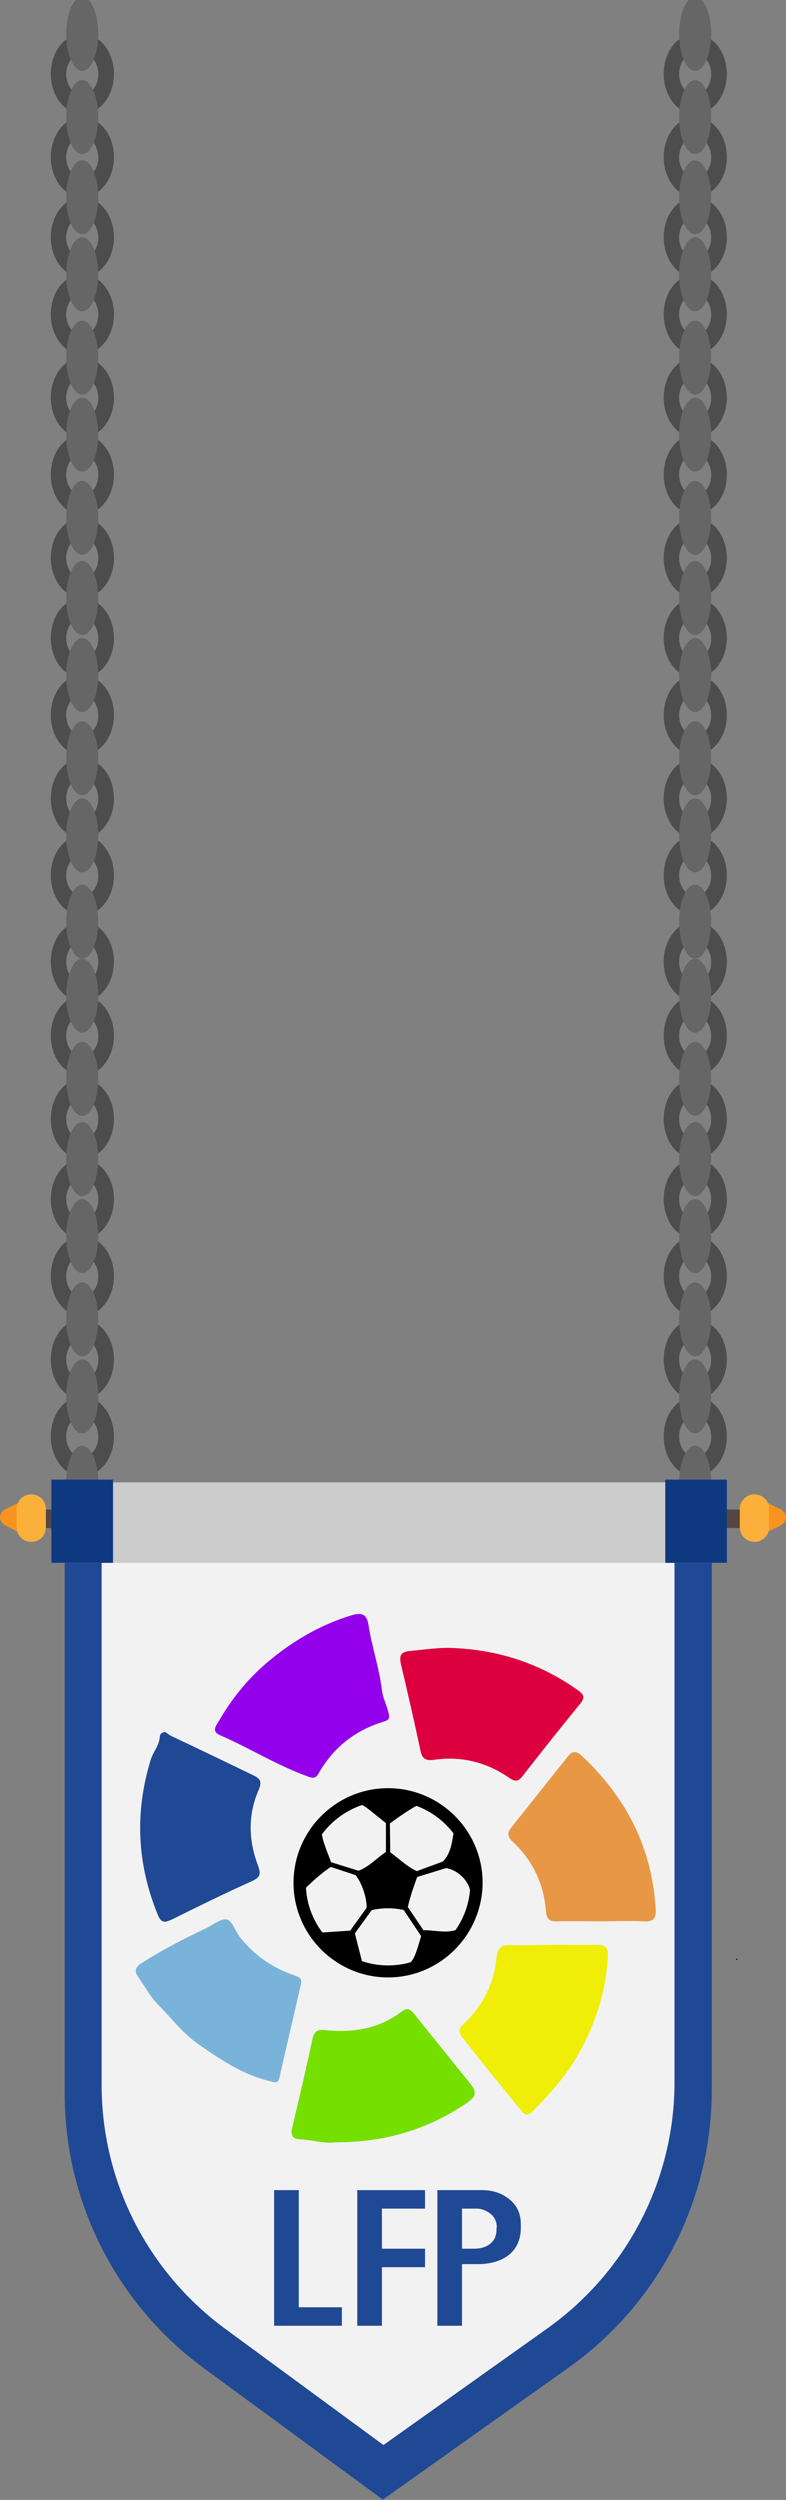 <?xml version="1.0" encoding="utf-8"?>
<!-- Generator: Adobe Illustrator 19.0.0, SVG Export Plug-In . SVG Version: 6.00 Build 0)  -->
<!DOCTYPE svg PUBLIC "-//W3C//DTD SVG 1.1//EN" "http://www.w3.org/Graphics/SVG/1.1/DTD/svg11.dtd">
<svg version="1.1" id="Layer_1" xmlns="http://www.w3.org/2000/svg" xmlns:xlink="http://www.w3.org/1999/xlink" x="0px" y="0px"
	 viewBox="-351 -189 255.2 811" style="enable-background:new -351 -189 255.2 811;" xml:space="preserve">
<rect x="-351" y="-189" width="255.2" height="811" fill="#808080" stroke="none"/>
<style type="text/css">
	.st0{fill:#4D4D4D;}
	.st1{fill:#666666;}
	.st2{fill:#F2F2F2;}
	.st3{fill:#204995;}
	.st4{fill:#F7931E;}
	.st5{fill:#534741;}
	.st6{fill:#FBB03B;}
	.st7{fill:#CCCCCC;}
	.st8{fill:#9400EB;}
	.st9{fill:#DC013E;}
	.st10{fill:#E89845;}
	.st11{fill:#75DF00;}
	.st12{fill:#F0EE07;}
	.st13{fill:#7AB3DA;}
	.st14{fill:#0E3981;}
</style>
<g>
	<g>
		<path class="st0" d="M-324.3-73c-5.7,0-10.2,5.8-10.2,13s4.6,13,10.2,13c5.6,0,10.3-5.8,10.3-13S-318.6-73-324.3-73z M-324.3-53.3
			c-2.9,0-5.2-3-5.2-6.7s2.4-6.7,5.2-6.7c2.8,0,5.2,3,5.2,6.7C-319-56.3-321.4-53.3-324.3-53.3z"/>
		<path class="st0" d="M-324.3-48c-5.7,0-10.2,5.8-10.2,13s4.6,13,10.2,13c5.6,0,10.3-5.8,10.3-13S-318.6-48-324.3-48z M-324.3-28.3
			c-2.9,0-5.2-3-5.2-6.7s2.4-6.7,5.2-6.7c2.8,0,5.2,3,5.2,6.7C-319-31.3-321.4-28.3-324.3-28.3z"/>
		<ellipse class="st1" cx="-324.3" cy="-48" rx="5.2" ry="12"/>
		<path class="st0" d="M-324.3-21c-5.7,0-10.2,5.8-10.2,13s4.6,13,10.2,13c5.6,0,10.3-5.8,10.3-13S-318.6-21-324.3-21z M-324.3-1.3
			c-2.9,0-5.2-3-5.2-6.7s2.4-6.7,5.2-6.7c2.8,0,5.2,3,5.2,6.7C-319-4.3-321.4-1.3-324.3-1.3z"/>
		<ellipse class="st1" cx="-324.3" cy="-21" rx="5.2" ry="12"/>
		<path class="st0" d="M-324.3,5c-5.7,0-10.2,5.8-10.2,13s4.6,13,10.2,13c5.6,0,10.3-5.8,10.3-13S-318.6,5-324.3,5z M-324.3,24.7
			c-2.9,0-5.2-3-5.2-6.7s2.4-6.7,5.2-6.7c2.8,0,5.2,3,5.2,6.7C-319,21.7-321.4,24.7-324.3,24.7z"/>
		<ellipse class="st1" cx="-324.3" cy="5" rx="5.2" ry="12"/>
		<path class="st0" d="M-324.3,30c-5.7,0-10.2,5.8-10.2,13s4.6,13,10.2,13c5.6,0,10.3-5.8,10.3-13S-318.6,30-324.3,30z M-324.3,49.7
			c-2.9,0-5.2-3-5.2-6.7s2.4-6.7,5.2-6.7c2.8,0,5.2,3,5.2,6.7C-319,46.7-321.4,49.7-324.3,49.7z"/>
		<ellipse class="st1" cx="-324.3" cy="30" rx="5.2" ry="12"/>
		<path class="st0" d="M-324.3,57c-5.7,0-10.2,5.8-10.2,13s4.6,13,10.2,13c5.6,0,10.3-5.8,10.3-13S-318.6,57-324.3,57z M-324.3,76.7
			c-2.9,0-5.2-3-5.2-6.7s2.4-6.7,5.2-6.7c2.8,0,5.2,3,5.2,6.7C-319,73.7-321.4,76.7-324.3,76.7z"/>
		<ellipse class="st1" cx="-324.3" cy="57" rx="5.2" ry="12"/>
		<path class="st0" d="M-324.3-178c-5.7,0-10.2,5.8-10.2,13s4.6,13,10.2,13c5.6,0,10.3-5.8,10.3-13S-318.6-178-324.3-178z
			 M-324.3-158.3c-2.9,0-5.2-3-5.2-6.7s2.4-6.7,5.2-6.7c2.8,0,5.2,3,5.2,6.7C-319-161.3-321.4-158.3-324.3-158.3z"/>
		<ellipse class="st1" cx="-324.3" cy="-178" rx="5.2" ry="12"/>
		<path class="st0" d="M-324.3-151c-5.7,0-10.2,5.8-10.2,13s4.6,13,10.2,13c5.6,0,10.3-5.8,10.3-13S-318.6-151-324.3-151z
			 M-324.3-131.3c-2.9,0-5.2-3-5.2-6.7s2.4-6.7,5.2-6.7c2.8,0,5.2,3,5.2,6.7C-319-134.3-321.4-131.3-324.3-131.3z"/>
		<ellipse class="st1" cx="-324.3" cy="-151" rx="5.2" ry="12"/>
		<path class="st0" d="M-324.3-125c-5.7,0-10.2,5.8-10.2,13s4.6,13,10.2,13c5.6,0,10.3-5.8,10.3-13S-318.6-125-324.3-125z
			 M-324.3-105.3c-2.9,0-5.2-3-5.2-6.7s2.4-6.7,5.2-6.7c2.8,0,5.2,3,5.2,6.7C-319-108.3-321.4-105.3-324.3-105.3z"/>
		<ellipse class="st1" cx="-324.3" cy="-125" rx="5.2" ry="12"/>
		<path class="st0" d="M-324.3-100c-5.7,0-10.2,5.8-10.2,13s4.6,13,10.2,13c5.6,0,10.3-5.8,10.3-13S-318.6-100-324.3-100z
			 M-324.3-80.3c-2.9,0-5.2-3-5.2-6.7s2.4-6.7,5.2-6.7c2.8,0,5.2,3,5.2,6.7C-319-83.3-321.4-80.3-324.3-80.3z"/>
		<ellipse class="st1" cx="-324.3" cy="-100" rx="5.2" ry="12"/>
		<ellipse class="st1" cx="-324.3" cy="-73" rx="5.2" ry="12"/>
		<path class="st0" d="M-324.3,82c-5.7,0-10.2,5.8-10.2,13s4.6,13,10.2,13c5.6,0,10.3-5.8,10.3-13S-318.6,82-324.3,82z
			 M-324.3,101.7c-2.9,0-5.2-3-5.2-6.7s2.4-6.7,5.2-6.7c2.8,0,5.2,3,5.2,6.7C-319,98.7-321.4,101.7-324.3,101.7z"/>
		<ellipse class="st1" cx="-324.3" cy="82" rx="5.2" ry="12"/>
		<path class="st0" d="M-324.3,110c-5.7,0-10.2,5.8-10.2,13s4.6,13,10.2,13c5.6,0,10.3-5.8,10.3-13S-318.6,110-324.3,110z
			 M-324.3,129.7c-2.9,0-5.2-3-5.2-6.7s2.4-6.7,5.2-6.7c2.8,0,5.2,3,5.2,6.7C-319,126.7-321.4,129.7-324.3,129.7z"/>
		<ellipse class="st1" cx="-324.3" cy="110" rx="5.2" ry="12"/>
		<path class="st0" d="M-324.3,134c-5.7,0-10.2,5.8-10.2,13s4.6,13,10.2,13c5.6,0,10.3-5.8,10.3-13S-318.6,134-324.3,134z
			 M-324.3,153.7c-2.9,0-5.2-3-5.2-6.7s2.4-6.7,5.2-6.7c2.8,0,5.2,3,5.2,6.7C-319,150.7-321.4,153.7-324.3,153.7z"/>
		<ellipse class="st1" cx="-324.3" cy="134" rx="5.2" ry="12"/>
		<path class="st0" d="M-324.3,161c-5.7,0-10.2,5.8-10.2,13s4.6,13,10.2,13c5.6,0,10.3-5.8,10.3-13S-318.6,161-324.3,161z
			 M-324.3,180.7c-2.9,0-5.2-3-5.2-6.7s2.4-6.7,5.2-6.7c2.8,0,5.2,3,5.2,6.7C-319,177.7-321.4,180.7-324.3,180.7z"/>
		<ellipse class="st1" cx="-324.3" cy="161" rx="5.2" ry="12"/>
		<path class="st0" d="M-324.3,187c-5.7,0-10.2,5.8-10.2,13c0,7.2,4.6,13,10.2,13c5.6,0,10.3-5.8,10.3-13S-318.6,187-324.3,187z
			 M-324.3,206.7c-2.9,0-5.2-3-5.2-6.7s2.4-6.7,5.2-6.7c2.8,0,5.2,3,5.2,6.7C-319,203.7-321.4,206.7-324.3,206.7z"/>
		<ellipse class="st1" cx="-324.3" cy="187" rx="5.2" ry="12"/>
		<path class="st0" d="M-324.3,212c-5.7,0-10.2,5.8-10.2,13s4.6,13,10.2,13c5.6,0,10.3-5.8,10.3-13S-318.6,212-324.3,212z
			 M-324.3,231.7c-2.9,0-5.2-3-5.2-6.7s2.4-6.7,5.2-6.7c2.8,0,5.2,3,5.2,6.7C-319,228.7-321.4,231.7-324.3,231.7z"/>
		<ellipse class="st1" cx="-324.3" cy="212" rx="5.2" ry="12"/>
		<path class="st0" d="M-324.3,239c-5.7,0-10.2,5.8-10.2,13s4.6,13,10.2,13c5.6,0,10.3-5.8,10.3-13S-318.6,239-324.3,239z
			 M-324.3,258.7c-2.9,0-5.2-3-5.2-6.7s2.4-6.7,5.2-6.7c2.8,0,5.2,3,5.2,6.7C-319,255.7-321.4,258.7-324.3,258.7z"/>
		<ellipse class="st1" cx="-324.3" cy="239" rx="5.2" ry="12"/>
		<path class="st0" d="M-324.3,264c-5.7,0-10.2,5.8-10.2,13s4.6,13,10.2,13c5.6,0,10.3-5.8,10.3-13S-318.6,264-324.3,264z
			 M-324.3,283.7c-2.9,0-5.2-3-5.2-6.7s2.4-6.7,5.2-6.7c2.8,0,5.2,3,5.2,6.7C-319,280.7-321.4,283.7-324.3,283.7z"/>
		<ellipse class="st1" cx="-324.3" cy="264" rx="5.2" ry="12"/>
		<path class="st0" d="M-324.3,292c-5.7,0-10.2,5.8-10.2,13s4.6,13,10.2,13c5.6,0,10.3-5.8,10.3-13S-318.6,292-324.3,292z
			 M-324.3,311.7c-2.9,0-5.2-3-5.2-6.7s2.4-6.7,5.2-6.7c2.8,0,5.2,3,5.2,6.7C-319,308.7-321.4,311.7-324.3,311.7z"/>
		<ellipse class="st1" cx="-324.3" cy="292" rx="5.2" ry="12"/>
	</g>
	<g>
		<path class="st0" d="M-125.3-73c-5.7,0-10.2,5.8-10.2,13s4.6,13,10.2,13c5.6,0,10.3-5.8,10.3-13S-119.6-73-125.3-73z M-125.3-53.3
			c-2.9,0-5.2-3-5.2-6.7s2.4-6.7,5.2-6.7s5.2,3,5.2,6.7C-120-56.3-122.4-53.3-125.3-53.3z"/>
		<path class="st0" d="M-125.3-48c-5.7,0-10.2,5.8-10.2,13s4.6,13,10.2,13c5.6,0,10.3-5.8,10.3-13S-119.6-48-125.3-48z M-125.3-28.3
			c-2.9,0-5.2-3-5.2-6.7s2.4-6.7,5.2-6.7s5.2,3,5.2,6.7C-120-31.3-122.4-28.3-125.3-28.3z"/>
		<ellipse class="st1" cx="-125.3" cy="-48" rx="5.2" ry="12"/>
		<path class="st0" d="M-125.3-21c-5.7,0-10.2,5.8-10.2,13s4.6,13,10.2,13c5.6,0,10.3-5.8,10.3-13S-119.6-21-125.3-21z M-125.3-1.3
			c-2.9,0-5.2-3-5.2-6.7s2.4-6.7,5.2-6.7s5.2,3,5.2,6.7C-120-4.3-122.4-1.3-125.3-1.3z"/>
		<ellipse class="st1" cx="-125.3" cy="-21" rx="5.2" ry="12"/>
		<path class="st0" d="M-125.3,5c-5.7,0-10.2,5.8-10.2,13s4.6,13,10.2,13c5.6,0,10.3-5.8,10.3-13S-119.6,5-125.3,5z M-125.3,24.7
			c-2.9,0-5.2-3-5.2-6.7s2.4-6.7,5.2-6.7s5.2,3,5.2,6.7C-120,21.7-122.4,24.7-125.3,24.7z"/>
		<ellipse class="st1" cx="-125.3" cy="5" rx="5.2" ry="12"/>
		<path class="st0" d="M-125.3,30c-5.7,0-10.2,5.8-10.2,13s4.6,13,10.2,13c5.6,0,10.3-5.8,10.3-13S-119.6,30-125.3,30z M-125.3,49.7
			c-2.9,0-5.2-3-5.2-6.7s2.4-6.7,5.2-6.7s5.2,3,5.2,6.7C-120,46.7-122.4,49.7-125.3,49.7z"/>
		<ellipse class="st1" cx="-125.3" cy="30" rx="5.2" ry="12"/>
		<path class="st0" d="M-125.3,57c-5.7,0-10.2,5.8-10.2,13s4.6,13,10.2,13c5.6,0,10.3-5.8,10.3-13S-119.6,57-125.3,57z M-125.3,76.7
			c-2.9,0-5.2-3-5.2-6.7s2.4-6.7,5.2-6.7s5.2,3,5.2,6.7C-120,73.7-122.4,76.7-125.3,76.7z"/>
		<ellipse class="st1" cx="-125.3" cy="57" rx="5.2" ry="12"/>
		<path class="st0" d="M-125.3-178c-5.7,0-10.2,5.8-10.2,13s4.6,13,10.2,13c5.6,0,10.3-5.8,10.3-13S-119.6-178-125.3-178z
			 M-125.3-158.3c-2.9,0-5.2-3-5.2-6.7s2.4-6.7,5.2-6.7s5.2,3,5.2,6.7C-120-161.3-122.4-158.3-125.3-158.3z"/>
		<ellipse class="st1" cx="-125.3" cy="-178" rx="5.2" ry="12"/>
		<path class="st0" d="M-125.3-151c-5.7,0-10.2,5.8-10.2,13s4.6,13,10.2,13c5.6,0,10.3-5.8,10.3-13S-119.6-151-125.3-151z
			 M-125.3-131.3c-2.9,0-5.2-3-5.2-6.7s2.4-6.7,5.2-6.7s5.2,3,5.2,6.7C-120-134.3-122.4-131.3-125.3-131.3z"/>
		<ellipse class="st1" cx="-125.3" cy="-151" rx="5.2" ry="12"/>
		<path class="st0" d="M-125.3-125c-5.7,0-10.2,5.8-10.2,13s4.6,13,10.2,13c5.6,0,10.3-5.8,10.3-13S-119.6-125-125.3-125z
			 M-125.3-105.3c-2.9,0-5.2-3-5.2-6.7s2.4-6.7,5.2-6.7s5.2,3,5.2,6.7C-120-108.3-122.4-105.3-125.3-105.3z"/>
		<ellipse class="st1" cx="-125.3" cy="-125" rx="5.2" ry="12"/>
		<path class="st0" d="M-125.3-100c-5.7,0-10.2,5.8-10.2,13s4.6,13,10.2,13c5.6,0,10.3-5.8,10.3-13S-119.6-100-125.3-100z
			 M-125.3-80.3c-2.9,0-5.2-3-5.2-6.7s2.4-6.7,5.2-6.7s5.2,3,5.2,6.7C-120-83.3-122.4-80.3-125.3-80.3z"/>
		<ellipse class="st1" cx="-125.3" cy="-100" rx="5.2" ry="12"/>
		<ellipse class="st1" cx="-125.3" cy="-73" rx="5.2" ry="12"/>
		<path class="st0" d="M-125.3,82c-5.7,0-10.2,5.8-10.2,13s4.6,13,10.2,13c5.6,0,10.3-5.8,10.3-13S-119.6,82-125.3,82z
			 M-125.3,101.7c-2.9,0-5.2-3-5.2-6.7s2.4-6.7,5.2-6.7s5.2,3,5.2,6.7C-120,98.7-122.4,101.7-125.3,101.7z"/>
		<ellipse class="st1" cx="-125.3" cy="82" rx="5.2" ry="12"/>
		<path class="st0" d="M-125.3,110c-5.7,0-10.2,5.8-10.2,13s4.6,13,10.2,13c5.6,0,10.3-5.8,10.3-13S-119.6,110-125.3,110z
			 M-125.3,129.7c-2.9,0-5.2-3-5.2-6.7s2.4-6.7,5.2-6.7s5.2,3,5.2,6.7C-120,126.7-122.4,129.7-125.3,129.7z"/>
		<ellipse class="st1" cx="-125.3" cy="110" rx="5.2" ry="12"/>
		<path class="st0" d="M-125.3,134c-5.7,0-10.2,5.8-10.2,13s4.6,13,10.2,13c5.6,0,10.3-5.8,10.3-13S-119.6,134-125.3,134z
			 M-125.3,153.7c-2.9,0-5.2-3-5.2-6.7s2.4-6.7,5.2-6.7s5.2,3,5.2,6.7C-120,150.7-122.4,153.7-125.3,153.7z"/>
		<ellipse class="st1" cx="-125.3" cy="134" rx="5.2" ry="12"/>
		<path class="st0" d="M-125.3,161c-5.7,0-10.2,5.8-10.2,13s4.6,13,10.2,13c5.6,0,10.3-5.8,10.3-13S-119.6,161-125.3,161z
			 M-125.3,180.7c-2.9,0-5.2-3-5.2-6.7s2.4-6.7,5.2-6.7s5.2,3,5.2,6.7C-120,177.7-122.4,180.7-125.3,180.7z"/>
		<ellipse class="st1" cx="-125.3" cy="161" rx="5.2" ry="12"/>
		<path class="st0" d="M-125.3,187c-5.7,0-10.2,5.8-10.2,13c0,7.2,4.6,13,10.2,13c5.6,0,10.3-5.8,10.3-13S-119.6,187-125.3,187z
			 M-125.3,206.7c-2.9,0-5.2-3-5.2-6.7s2.4-6.7,5.2-6.7s5.2,3,5.2,6.7C-120,203.7-122.4,206.7-125.3,206.7z"/>
		<ellipse class="st1" cx="-125.3" cy="187" rx="5.2" ry="12"/>
		<path class="st0" d="M-125.3,212c-5.7,0-10.2,5.8-10.2,13s4.6,13,10.2,13c5.6,0,10.3-5.8,10.3-13S-119.6,212-125.3,212z
			 M-125.3,231.7c-2.9,0-5.2-3-5.2-6.7s2.4-6.7,5.2-6.7s5.2,3,5.2,6.7C-120,228.7-122.4,231.7-125.3,231.7z"/>
		<ellipse class="st1" cx="-125.3" cy="212" rx="5.2" ry="12"/>
		<path class="st0" d="M-125.3,239c-5.7,0-10.2,5.8-10.2,13s4.6,13,10.2,13c5.6,0,10.3-5.8,10.3-13S-119.6,239-125.3,239z
			 M-125.3,258.7c-2.9,0-5.2-3-5.2-6.7s2.4-6.7,5.2-6.7s5.2,3,5.2,6.7C-120,255.7-122.4,258.7-125.3,258.7z"/>
		<ellipse class="st1" cx="-125.3" cy="239" rx="5.2" ry="12"/>
		<path class="st0" d="M-125.3,264c-5.7,0-10.2,5.8-10.2,13s4.6,13,10.2,13c5.6,0,10.3-5.8,10.3-13S-119.6,264-125.3,264z
			 M-125.3,283.7c-2.9,0-5.2-3-5.2-6.7s2.4-6.7,5.2-6.7s5.2,3,5.2,6.7C-120,280.7-122.4,283.7-125.3,283.7z"/>
		<ellipse class="st1" cx="-125.3" cy="264" rx="5.2" ry="12"/>
		<path class="st0" d="M-125.3,292c-5.7,0-10.2,5.8-10.2,13s4.6,13,10.2,13c5.6,0,10.3-5.8,10.3-13S-119.6,292-125.3,292z
			 M-125.3,311.7c-2.9,0-5.2-3-5.2-6.7s2.4-6.7,5.2-6.7s5.2,3,5.2,6.7C-120,308.7-122.4,311.7-125.3,311.7z"/>
		<ellipse class="st1" cx="-125.3" cy="292" rx="5.2" ry="12"/>
	</g>
	<g>
		<path class="st2" d="M-168.4,574.2l-58.1,41.3l-56.1-41.2c-27.3-20.1-43.5-52-43.5-85.9V314h202.5v173.3
			C-123.5,521.8-140.2,554.2-168.4,574.2z"/>
		<path class="st3" d="M-132,309.5v177c0,31.7-15.4,61.4-41.2,79.8l-53.3,37.9l-51.5-37.8c-25.2-18.6-40-47.8-40-79V309.5h-12v180.7
			c0,35.2,16.8,68.2,45.1,89l58.2,42.7l60.3-42.8c29.2-20.7,46.5-54.3,46.5-90.1V309.5H-132z"/>
		<path class="st4" d="M-349.2,305.9c-2.4-1.2-2.4-4.1,0-5.3l0,0l5.3-2.6v5.3v5.3L-349.2,305.9L-349.2,305.9z"/>
		<rect x="-336.8" y="300.7" class="st5" width="233.7" height="6"/>
		<path class="st6" d="M-340.8,311.2h-0.1c-2.6,0-4.7-2.1-4.7-4.7v-6c0-2.6,2.1-4.7,4.7-4.7h0.1c2.6,0,4.7,2.1,4.7,4.7v6
			C-336.1,309.2-338.2,311.2-340.8,311.2z"/>
		<path class="st4" d="M-97.6,305.9c2.4-1.2,2.4-4.1,0-5.3l0,0l-5.3-2.6v5.3v5.3L-97.6,305.9L-97.6,305.9z"/>
		<path class="st6" d="M-106.1,311.2h0.1c2.6,0,4.7-2.1,4.7-4.7v-6c0-2.6-2.1-4.7-4.7-4.7h-0.1c-2.6,0-4.7,2.1-4.7,4.7v6
			C-110.7,309.2-108.6,311.2-106.1,311.2z"/>
		<rect x="-333.7" y="291.9" class="st7" width="218.3" height="26.1"/>
		<g>
			<g>
				<circle class="st2" cx="-224.7" cy="421.8" r="28.4"/>
				<path class="st8" d="M-224.7,367.4c0.3,1.6-0.8,1.8-2,2.2c-9.1,2.8-16.1,8.4-20.8,16.6c-0.9,1.6-1.6,1.8-3.3,1.2
					c-10.1-3.6-19.1-9.3-28.8-13.5c-3-1.3-1-3.4-0.2-4.8c4-6.9,9-13.1,15.1-18.4c8.3-7.1,17.4-12.5,27.9-15.7
					c3.1-0.9,4.8-0.5,5.4,2.9c1.1,7.2,3.5,14.1,4.4,21.3C-226.7,362-225.2,364.6-224.7,367.4z"/>
				<path class="st9" d="M-204.7,345.6c15.1,0.5,28.9,4.9,41.3,13.7c2.1,1.5,2.4,2.4,0.7,4.5c-6.3,7.7-12.4,15.4-18.5,23.2
					c-1.3,1.7-2.2,2.3-4.4,0.8c-7.3-5.1-15.6-7.2-24.5-5.9c-2.9,0.4-3.9-0.5-4.4-3.1c-2-9.3-4.1-18.6-6.3-27.8
					c-0.6-2.7-0.3-4.1,2.9-4.4C-213.5,346.2-209.2,345.5-204.7,345.6z"/>
				<path class="st10" d="M-155.7,434.3c-4.8,0-9.7-0.1-14.5,0c-2.2,0.1-3.3-0.6-3.5-3c-0.7-9.1-4.3-16.8-11-23
					c-1.6-1.5-1.6-2.8-0.4-4.3c6.2-7.8,12.5-15.7,18.7-23.5c1.5-1.8,3-1.1,4.3,0.1c14.4,13.5,22.8,29.8,24,49.7
					c0.2,3.2-0.9,4.2-3.9,4C-146.6,434.1-151.2,434.3-155.7,434.3z"/>
				<path class="st11" d="M-242,506c-3.5,0.5-7.5-0.8-11.7-1c-2.1-0.1-3-1.2-2.5-3.4c2.3-9.8,4.6-19.5,6.7-29.3
					c0.6-2.5,1.8-3,4.2-2.7c8.9,0.9,17.4-0.4,24.8-6.1c1.4-1.1,2.5-0.9,3.7,0.5c6.2,7.7,12.4,15.4,18.6,23.1c2,2.5,1.9,4-1.2,6.1
					C-212,501.8-226,506-242,506z"/>
				<path class="st3" d="M-297.3,372.9c0.8,0.6,1.6,1.2,2.6,1.6c8.7,4.1,17.4,8.3,26.1,12.5c2.5,1.2,2.6,2.4,1.4,5.1
					c-3.3,7.8-3.1,16-0.1,23.9c1.2,3.2,0.7,4.1-2.2,5.4c-8.7,3.9-17.2,8.1-25.7,12.3c-2.3,1.1-3.5,1.2-4.6-1.6
					c-6.7-16.4-7.5-33.1-2.3-50.1c0.8-2.7,2.9-4.8,3-7.8C-299,373.4-298.2,372.9-297.3,372.9z"/>
				<path class="st12" d="M-171.3,441.9c4.7,0,9.4,0.1,14,0c2.8-0.1,3.9,1,3.7,3.9c-0.7,11-3.8,21.1-9.1,30.7
					c-4,7.3-9.3,13.3-15.1,19.2c-1.7,1.7-2.7,1.7-4,0c-4-4.9-8-9.8-12-14.8c-2.4-2.9-4.6-5.9-7-8.8c-1.1-1.4-1.5-2.8-0.1-4.1
					c6.4-5.9,10.3-13.2,11.1-21.9c0.3-3.1,1.6-4.3,4.7-4.1C-180.4,442.1-175.8,442-171.3,441.9C-171.3,442-171.3,442-171.3,441.9z"
					/>
				<path class="st13" d="M-253.3,454.7c-2.3,10.1-4.7,20.3-7,30.4c-0.5,2-1.6,1.4-2.9,1.1c-8.9-2.1-16.2-7-23.6-12.2
					c-5.1-3.6-8.7-8.5-12.9-12.7c-2.4-2.4-4.3-5.9-6.4-8.9c-1.4-2-0.9-3.3,1-4.5c6.7-4.3,13.7-7.9,20.9-11.3
					c2.3-1.1,4.9-3.3,6.9-2.9c1.7,0.4,2.7,3.8,4.2,5.7c4.6,5.9,10.6,10,17.6,12.4C-253.9,452.4-252.8,452.8-253.3,454.7z"/>
				<path d="M-232,430.6c0.4-3.7-1.9-10.1-4.4-12.2c4.4-0.8,7.2-4.3,10.7-6.6c0.5,0,1,0,1.4,0.1c2.9,2.1,5.5,4.7,8.8,6.2
					c0.1,0.4,0.1,0.7,0.2,1.1c-1.4,4-2.9,7.9-3.5,11.7c-4.2-1.1-8.1-1.1-12.1-0.1C-231.3,430.7-231.6,430.7-232,430.6z"/>
				<path d="M-201.2,438c-7.2,10.2-16.9,14.1-29.1,12.2c0.1-0.5,0.1-1,0.2-1.5c1,0.1,2.1,0.2,3.1,0.2c9.4,0.5,9.8,0.2,12.4-8.7
					c0.1-0.5,0.4-1,0.4-1.5c0.1-1.5,0.5-1.6,2.1-1.5c3.3,0.2,6.7,1,10-0.4C-201.9,437.2-201.5,437.6-201.2,438z"/>
				<path d="M-202,404.7c6.6,9.1,7.7,18.9,3.1,29.2c-0.4-0.4-0.7-0.7-1.1-1.1c0.6-2.1,1.3-4.2,1.7-6.3c0.8-4.9-5-10.3-10.1-9.5
					c0-0.4,0-0.8,0-1.1c3.8-2.7,4.1-7,4.8-11.1C-203.1,404.8-202.5,404.7-202,404.7z"/>
				<path d="M-253.7,425.4c-0.8-4.8,0.2-9.5,1.9-14.1c0.9-2.5,2-4.9,3.8-6.9c0.6,0.2,0.7,0.2,1.3,0.5c0.5,4.1,2.4,7.7,3.6,11.4
					c-3.6,2.4-5.6,4.3-8.8,7.3C-253.1,423.4-252.5,425.5-253.7,425.4z"/>
				<path d="M-225.5,402.6c-2.3-1.8-4.5-3.7-6.8-5.4c-0.7-0.5-1.9-0.8-1.8-1.7c0-1.2,1.4-1.4,2.3-1.6c6-1.4,12-1.1,17.9,1.4
					c0,0.3,0,0.3-0.1,0.6c-3.7,1.8-7.2,4.3-10.5,6.7C-224.9,402.6-225.2,402.6-225.5,402.6z"/>
				<path d="M-246,437.9c3-0.2,5.9-0.4,8.9-0.6c0.4,0.1,0.8,0.3,1.2,0.4c0.8,3.3,1.7,6.6,2.5,9.9c-0.4,0.4-0.9,0.9-1.3,1.3
					c-5.8-1.8-10.3-5.4-13.8-10.3c0.4-0.4,0.8-0.8,1.2-1.1c0.3,0,0.4,0.1,0.5,0.4C-246.6,438.6-246.3,438.7-246,437.9z"/>
				<path d="M-215.5,396.2c0-0.5,0-1,0-1.5c5.7,1.7,10.2,5,13.5,10c-0.5,0-1.1,0.1-1.6,0.1C-207,401.2-211,398.3-215.5,396.2z"/>
				<path d="M-246.7,405c-0.3-0.3-0.7-0.7-1-1c3.4-4,6.9-7.8,12.6-8.4C-239.2,398.3-243.1,401.5-246.7,405z"/>
				<path d="M-247.3,437.5c-0.4,0.4-0.8,0.8-1.2,1.1c-2.5-3-4.1-6.4-4.5-10.3c0.3,0,0.6,0,0.9,0
					C-250.5,431.3-248.9,434.4-247.3,437.5z"/>
				<path d="M-225.7,402.5c0.4,0,0.9,0,1.3-0.1c0,3.2,0.1,6.3,0.1,9.5c-0.5,0-1,0-1.4-0.1C-225.7,408.7-225.7,405.6-225.7,402.5z"/>
				<path d="M-235.8,437.7c-0.4-0.1-0.8-0.3-1.2-0.4c1.6-2.3,3-4.7,5.1-6.7c0.4,0,0.7,0.1,1.1,0.1
					C-232.2,433.3-234,435.5-235.8,437.7z"/>
				<path d="M-200,432.8c0.4,0.4,0.7,0.7,1.1,1.1c-0.2,1.7-1.2,2.9-2.3,4.1c-0.3-0.4-0.7-0.7-1-1.1
					C-201.5,435.5-200.7,434.2-200,432.8z"/>
				<path d="M-234.6,448.9c0.4-0.4,0.9-0.9,1.3-1.3c1,0.4,2.1,0.7,3.1,1.1c-0.1,0.5-0.1,1-0.2,1.5
					C-231.9,450.2-233.4,449.9-234.6,448.9z"/>
				<path d="M-246,437.9c-0.3,0.8-0.6,0.7-0.8-0.1C-246.5,437.8-246.2,437.9-246,437.9z"/>
				<path d="M-215.5,418.1c2.3-1,4.6-1.9,7.1-2.3c0,0.4,0,0.8,0,1.1c-2.2,1.1-4.5,1.9-6.9,2.2C-215.3,418.8-215.4,418.5-215.5,418.1
					z"/>
			</g>
			<polygon points="-245,416.2 -231.3,420.7 -232,418.7 -245.5,414.5 			"/>
			<polygon points="-220.2,430.2 -212.8,441.3 -211.5,440.2 -219.5,428.3 			"/>
			<polygon points="-216.5,420.2 -203.8,416.3 -205.3,414.2 -217.8,418.8 			"/>
			<polygon points="-236.5,439.2 -229.7,429.8 -231.3,429 -238.3,438.7 			"/>
			<g>
				<path d="M-225,452.5c-16.9,0-30.7-13.8-30.7-30.7c0-16.9,13.8-30.7,30.7-30.7s30.7,13.8,30.7,30.7
					C-194.4,438.7-208.1,452.5-225,452.5z M-225,395.2c-14.7,0-26.7,12-26.7,26.7s12,26.7,26.7,26.7s26.7-12,26.7-26.7
					S-210.3,395.2-225,395.2z"/>
			</g>
		</g>
		<circle cx="-111.8" cy="446.6" r="0.2"/>
		<rect x="-334.3" y="291" class="st14" width="20" height="27"/>
		<rect x="-135" y="291" class="st14" width="20" height="27"/>
		<polygon class="st3" points="-254,559.5 -254,521.5 -262,521.5 -262,565.5 -261.5,565.5 -253.7,565.5 -240,565.5 -240,559.5 		"/>
		<polygon class="st3" points="-213,527.5 -213,521.5 -227.4,521.5 -235.2,521.5 -235,521.5 -235,540.4 -235,546.8 -235,565.5 
			-227,565.5 -227,546.5 -213,546.5 -213,540.5 -227,540.5 -227,527.5 		"/>
		<path class="st3" d="M-187,523.5c-2.2-1.4-4.8-2-7.4-2c-1.9,0-4.7,0-6.7,0h-2.4h-5.5v44h8v-20h5.2c7.2,0,14.1-3.3,13.9-12.2
			c0-0.3,0-0.5,0-0.8C-181.9,527.7-184.4,525.1-187,523.5z M-189.8,534.1c0.1,4.6-3.5,6.4-7.2,6.4h-4v-13c0,0,3,0,4.8,0
			c1.4,0,2.7,0.5,3.8,1.2c1.3,0.8,2.7,2.3,2.7,4.8C-189.8,533.7-189.8,533.9-189.8,534.1z"/>
	</g>
</g>
</svg>
